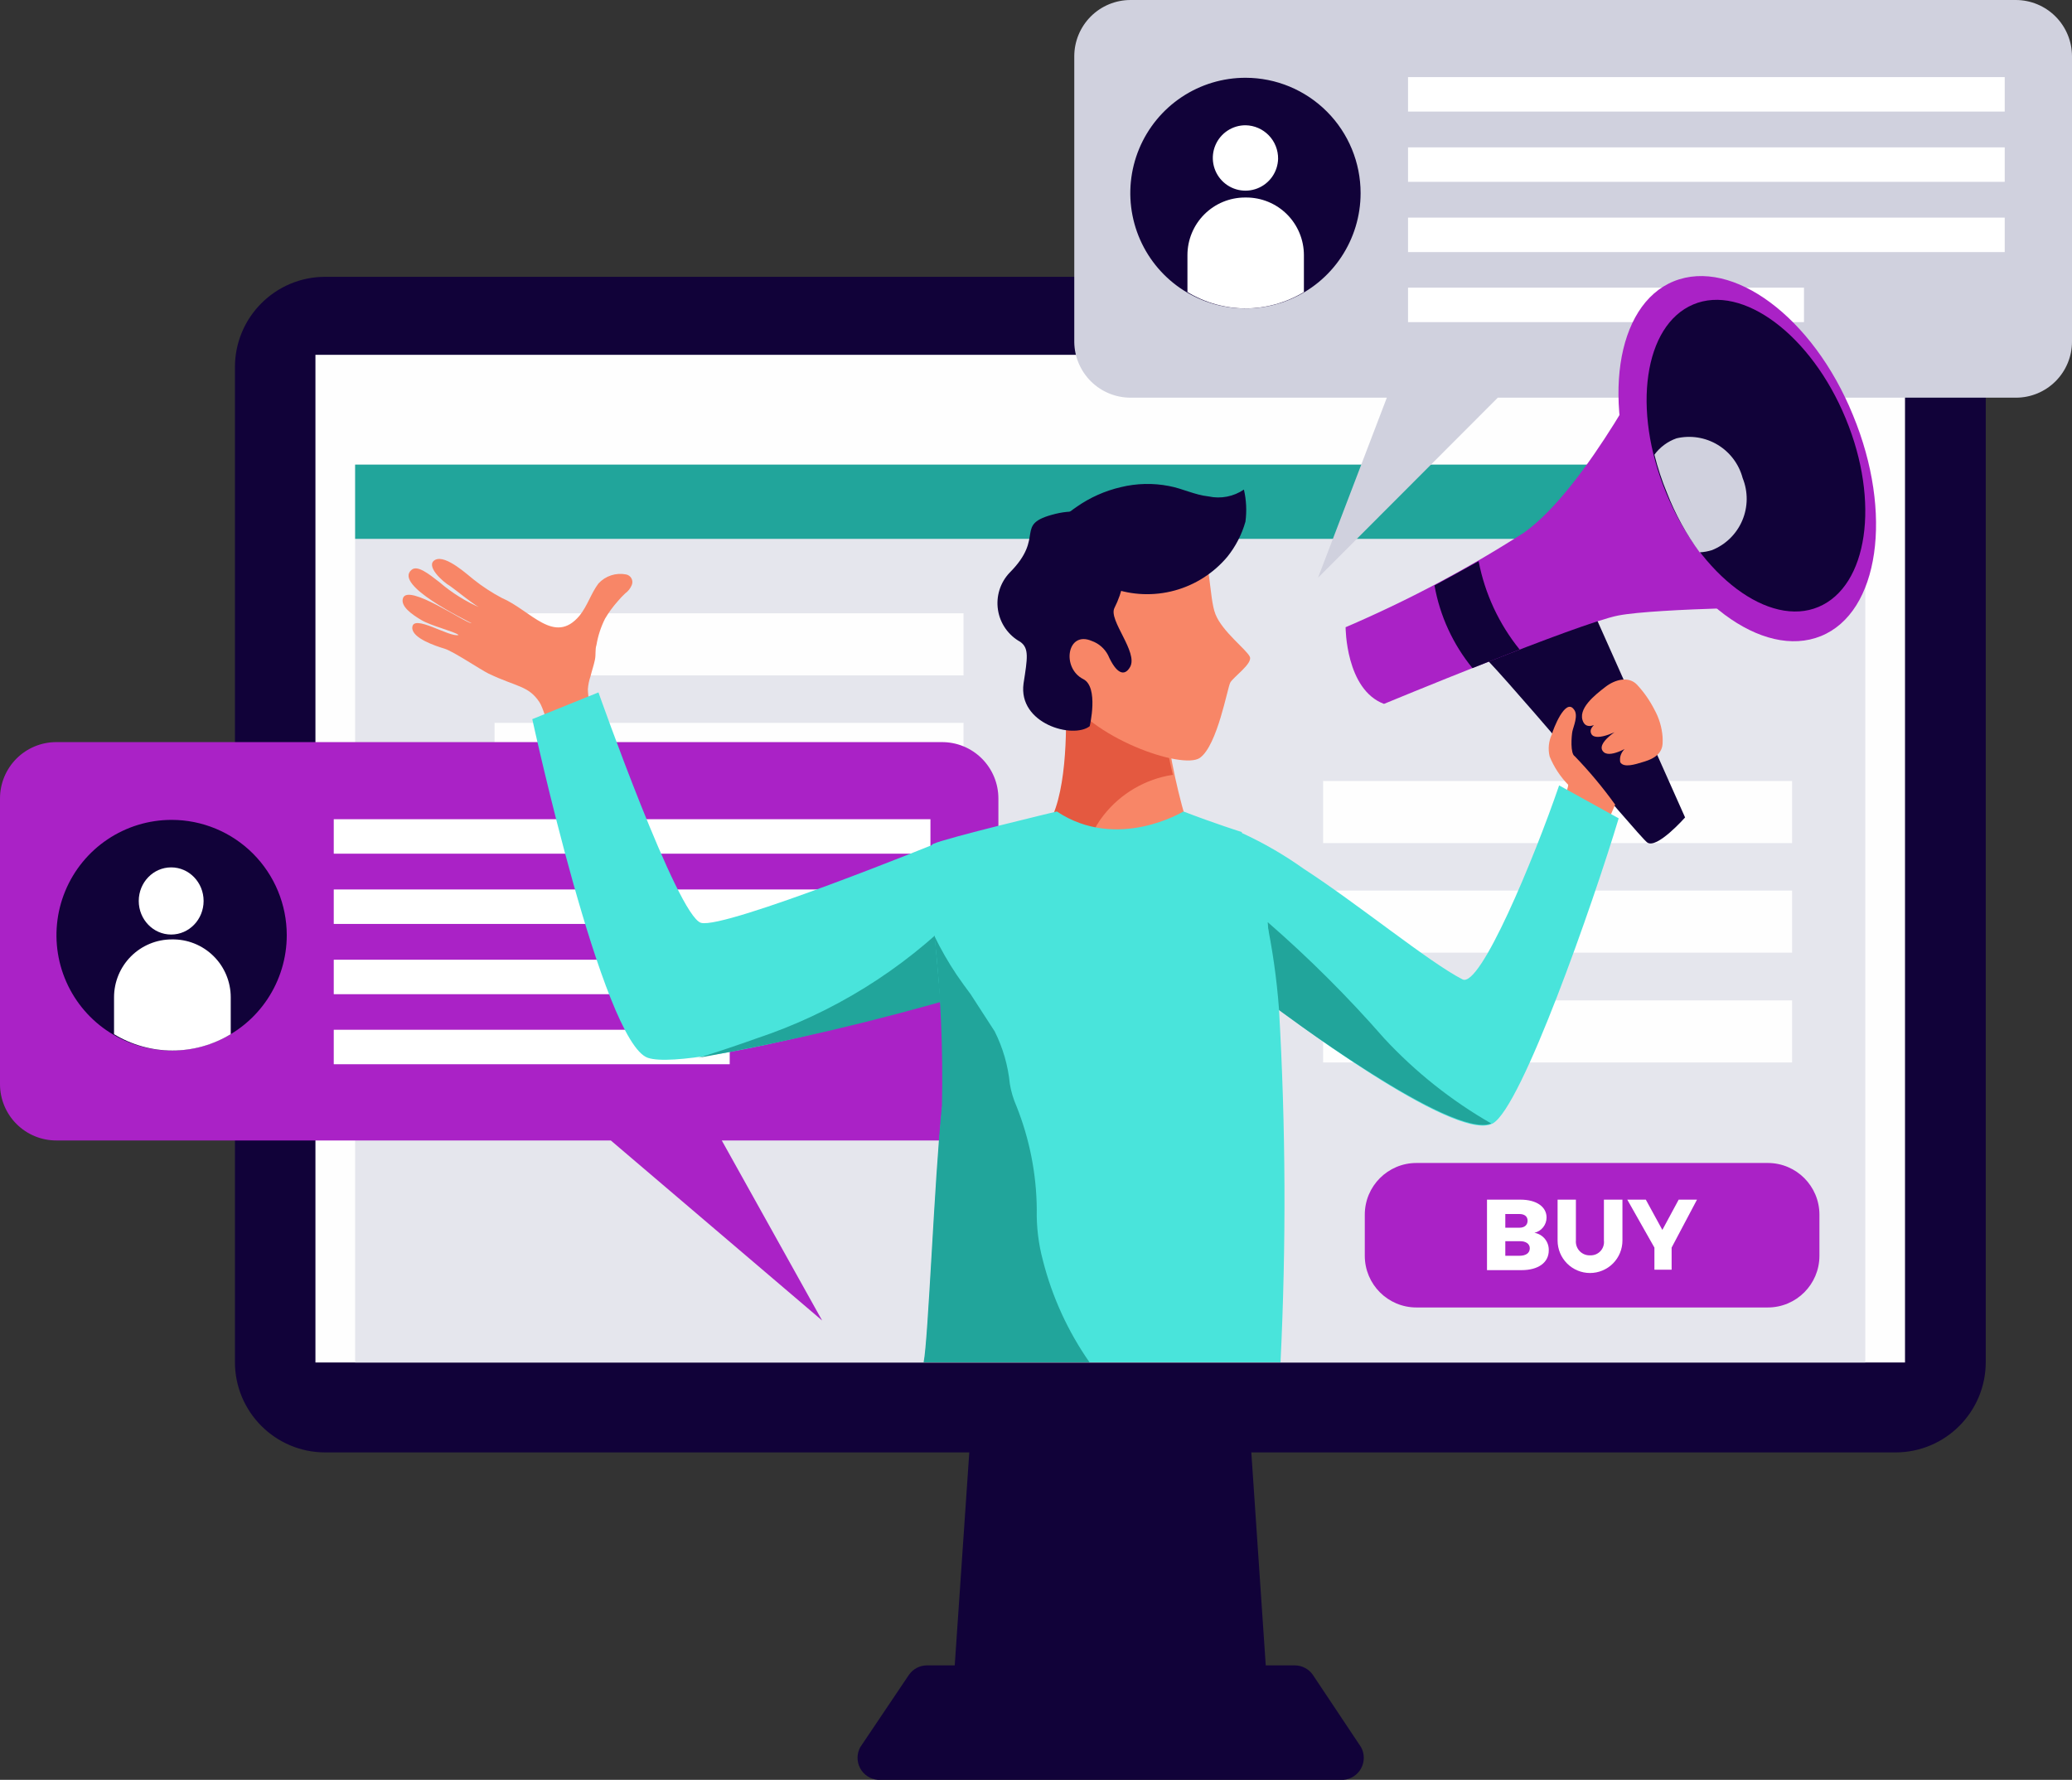 <svg width="362" height="311" viewBox="0 0 362 311" fill="none" xmlns="http://www.w3.org/2000/svg">
<rect x="0" y="0" width="362" height="311" fill="#333333" stroke="none"/>
<g clip-path="url(#clip0)">
<path d="M221.985 303.473H165.949L170.574 235.799H217.399L221.985 303.473Z" fill="#110239"/>
<path d="M229.347 292.623C229 292.135 228.544 291.734 228.015 291.453C227.487 291.171 226.9 291.017 226.302 291.002H161.864C161.266 291.017 160.679 291.171 160.151 291.453C159.622 291.734 159.167 292.135 158.82 292.623L150.302 305.286C149.992 305.849 149.827 306.481 149.822 307.125C149.817 307.768 149.973 308.403 150.276 308.971C150.578 309.538 151.018 310.021 151.554 310.376C152.091 310.73 152.707 310.944 153.347 310.999H234.742C235.382 310.944 235.999 310.73 236.535 310.376C237.071 310.021 237.511 309.538 237.813 308.971C238.116 308.403 238.272 307.768 238.267 307.125C238.263 306.481 238.098 305.849 237.787 305.286L229.347 292.623Z" fill="#110239"/>
<path d="M331.17 48.371H56.808C48.103 48.371 41.045 55.44 41.045 64.16V237.998C41.045 246.718 48.103 253.787 56.808 253.787H331.17C339.875 253.787 346.932 246.718 346.932 237.998V64.16C346.932 55.44 339.875 48.371 331.17 48.371Z" fill="#110239"/>
<path d="M332.825 62H55.111V238.076H332.825V62Z" fill="#FEFEFE"/>
<path d="M325.887 81.186H62.047V238.075H325.887V81.186Z" fill="#E5E6ED"/>
<path d="M325.887 81.186H62.047V94.157H325.887V81.186Z" fill="#21A59B"/>
<path d="M313.095 136.469H231.16V147.317H313.095V136.469Z" fill="#FEFEFE"/>
<path d="M313.095 155.615H231.16V166.463H313.095V155.615Z" fill="#FEFEFE"/>
<path d="M313.095 174.803H231.16V185.651H313.095V174.803Z" fill="#FEFEFE"/>
<path d="M168.339 107.166H86.405V118.014H168.339V107.166Z" fill="#FEFEFE"/>
<path d="M168.339 126.314H86.405V137.162H168.339V126.314Z" fill="#FEFEFE"/>
<path d="M164.524 129.674H9.828C7.221 129.674 4.721 130.711 2.878 132.557C1.035 134.404 0 136.907 0 139.518L0 189.473C0.01 192.077 1.05 194.571 2.892 196.409C4.734 198.247 7.228 199.279 9.828 199.279H106.715L143.636 230.741L126.101 199.279H164.64C167.236 199.279 169.726 198.245 171.562 196.407C173.398 194.568 174.429 192.074 174.429 189.473V139.518C174.429 138.219 174.172 136.933 173.674 135.733C173.175 134.534 172.444 133.445 171.523 132.53C170.603 131.615 169.51 130.891 168.309 130.401C167.108 129.911 165.821 129.664 164.524 129.674Z" fill="#AA22C6"/>
<path d="M162.558 143.146H58.31V149.169H162.558V143.146Z" fill="white"/>
<path d="M162.558 155.422H58.31V161.444H162.558V155.422Z" fill="white"/>
<path d="M162.558 167.699H58.31V173.722H162.558V167.699Z" fill="white"/>
<path d="M127.488 179.938H58.31V185.96H127.488V179.938Z" fill="white"/>
<path d="M50.1 163.413C50.1 167.399 48.92 171.295 46.709 174.609C44.499 177.923 41.357 180.506 37.681 182.031C34.005 183.556 29.96 183.955 26.058 183.178C22.155 182.4 18.57 180.481 15.757 177.663C12.944 174.845 11.027 171.254 10.251 167.345C9.475 163.436 9.873 159.384 11.396 155.702C12.919 152.019 15.497 148.872 18.806 146.658C22.114 144.444 26.003 143.262 29.982 143.262C35.318 143.262 40.435 145.385 44.208 149.164C47.98 152.943 50.1 158.069 50.1 163.413Z" fill="#110239"/>
<path d="M29.907 163.298C33.035 163.298 35.572 160.671 35.572 157.43C35.572 154.19 33.035 151.562 29.907 151.562C26.778 151.562 24.241 154.19 24.241 157.43C24.241 160.671 26.778 163.298 29.907 163.298Z" fill="white"/>
<path d="M30.022 164.148C27.344 164.148 24.775 165.214 22.882 167.111C20.988 169.008 19.924 171.58 19.924 174.263V180.71C22.998 182.577 26.523 183.565 30.118 183.565C33.712 183.565 37.238 182.577 40.312 180.71V174.263C40.312 172.918 40.044 171.587 39.525 170.347C39.006 169.107 38.245 167.983 37.286 167.042C36.328 166.1 35.192 165.359 33.945 164.862C32.697 164.365 31.364 164.123 30.022 164.148Z" fill="white"/>
<path d="M352.211 0H197.515C194.908 0 192.408 1.037 190.565 2.883C188.722 4.729 187.687 7.233 187.687 9.844V59.799C187.727 62.383 188.781 64.847 190.619 66.66C192.458 68.473 194.935 69.489 197.515 69.489H242.297L230.273 100.951L261.683 69.489H352.211C354.808 69.489 357.298 68.456 359.133 66.617C360.969 64.778 362 62.284 362 59.683V9.844C362 7.24 360.97 4.742 359.136 2.897C357.301 1.052 354.811 0.01 352.211 0V0Z" fill="#D0D1DE"/>
<path d="M350.246 13.473H245.997V19.495H350.246V13.473Z" fill="white"/>
<path d="M350.246 25.75H245.997V31.772H350.246V25.75Z" fill="white"/>
<path d="M350.246 38.025H245.997V44.048H350.246V38.025Z" fill="white"/>
<path d="M315.175 50.264H245.997V56.286H315.175V50.264Z" fill="white"/>
<path d="M237.711 33.742C237.711 37.729 236.53 41.627 234.318 44.941C232.106 48.256 228.962 50.839 225.283 52.363C221.605 53.887 217.558 54.284 213.655 53.503C209.751 52.722 206.167 50.799 203.355 47.977C200.543 45.155 198.63 41.561 197.858 37.649C197.086 33.738 197.49 29.685 199.019 26.003C200.547 22.322 203.132 19.177 206.445 16.967C209.758 14.758 213.652 13.582 217.632 13.59C222.961 13.6 228.068 15.728 231.832 19.506C235.597 23.284 237.711 28.404 237.711 33.742Z" fill="#110239"/>
<path d="M223.297 27.757C223.266 28.881 222.905 29.972 222.259 30.892C221.612 31.811 220.709 32.52 219.662 32.927C218.615 33.335 217.471 33.424 216.374 33.183C215.277 32.943 214.276 32.383 213.495 31.574C212.714 30.765 212.189 29.744 211.986 28.637C211.782 27.531 211.909 26.389 212.351 25.355C212.793 24.32 213.529 23.44 214.469 22.823C215.408 22.207 216.508 21.882 217.631 21.889C219.158 21.919 220.61 22.553 221.672 23.653C222.733 24.752 223.317 26.227 223.297 27.757Z" fill="white"/>
<path d="M217.709 34.512H217.516C214.849 34.512 212.29 35.573 210.404 37.463C208.517 39.352 207.458 41.915 207.458 44.588V51.035C210.527 52.894 214.045 53.881 217.632 53.891C221.218 53.87 224.732 52.883 227.806 51.035V44.588C227.806 43.261 227.545 41.948 227.037 40.723C226.529 39.498 225.785 38.385 224.847 37.449C223.908 36.513 222.795 35.772 221.57 35.268C220.345 34.764 219.033 34.507 217.709 34.512Z" fill="white"/>
<path d="M308.855 203.215H247.462C242.481 203.215 238.443 207.259 238.443 212.248V219.429C238.443 224.418 242.481 228.462 247.462 228.462H308.855C313.835 228.462 317.873 224.418 317.873 219.429V212.248C317.873 207.259 313.835 203.215 308.855 203.215Z" fill="#AA22C6"/>
<path d="M270.2 212.75C270.198 213.368 269.988 213.968 269.603 214.452C269.218 214.935 268.681 215.274 268.08 215.414C268.801 215.535 269.453 215.916 269.914 216.484C270.375 217.053 270.614 217.77 270.585 218.502C270.585 220.625 268.735 221.938 265.845 221.938H259.794V209.623H265.652C268.427 209.623 270.2 210.858 270.2 212.75ZM266.885 213.29C266.885 212.557 266.346 212.132 265.459 212.132H262.993V214.526H265.459C266.346 214.526 266.885 214.063 266.885 213.29ZM267.271 218.116C267.271 217.344 266.577 216.842 265.459 216.881H262.993V219.429H265.459C266.577 219.429 267.271 218.965 267.271 218.116Z" fill="white"/>
<path d="M277.831 219.351C278.165 219.365 278.499 219.306 278.808 219.178C279.117 219.05 279.394 218.856 279.622 218.61C279.849 218.364 280.02 218.072 280.123 217.753C280.227 217.435 280.26 217.098 280.221 216.765V209.623H283.458V216.765C283.458 218.27 282.861 219.713 281.799 220.778C280.736 221.842 279.295 222.44 277.793 222.44C276.29 222.44 274.849 221.842 273.787 220.778C272.724 219.713 272.127 218.27 272.127 216.765V209.623H275.326V216.765C275.298 217.105 275.343 217.447 275.458 217.769C275.573 218.09 275.755 218.383 275.993 218.628C276.23 218.873 276.517 219.064 276.834 219.189C277.151 219.314 277.491 219.369 277.831 219.351Z" fill="white"/>
<path d="M292.05 218V221.861H289.044V218L284.303 209.623H287.541L290.431 214.912L293.283 209.623H296.482L292.05 218Z" fill="white"/>
<path d="M203.332 123.11C199.238 123.845 195.065 124.027 190.923 123.651C189.436 123.514 187.973 123.19 186.568 122.686C186.76 127.859 186.799 140.019 183.138 145.038C183.138 145.038 184.448 150.983 195.201 151.176C205.953 151.369 207.186 143.223 207.186 143.223C205.265 136.657 203.974 129.922 203.332 123.11Z" fill="#F88667"/>
<path d="M183.177 145.232V145.656C183.271 145.874 183.388 146.081 183.524 146.274C183.701 146.543 183.894 146.8 184.102 147.046C184.672 147.704 185.334 148.276 186.068 148.745C186.535 149.041 187.024 149.299 187.532 149.517H187.764C188.376 149.782 189.007 150.002 189.652 150.173C189.939 147.348 191.037 144.666 192.812 142.452C195.803 138.642 200.13 136.116 204.914 135.387C203.885 131.22 203.227 126.97 202.948 122.686C198.854 123.421 194.68 123.603 190.538 123.227C189.052 123.09 187.589 122.766 186.183 122.262C186.376 127.435 186.415 139.595 182.753 144.614L183.177 145.232Z" fill="#E45940"/>
<path d="M188.457 94.041C188.457 94.041 206.069 88.829 208.882 93.115C211.696 97.4 211.156 104.271 212.351 107.321C213.546 110.371 217.862 113.575 218.363 114.772C218.864 115.969 215.434 118.324 214.933 119.289C214.432 120.254 212.698 130.214 209.653 132.414C206.609 134.615 190.152 128.785 186.106 121.026C182.059 113.266 183.716 96.512 188.457 94.041Z" fill="#F88667"/>
<path d="M196.551 97.13C196.766 100.278 196.127 103.426 194.701 106.24C193.622 108.364 198.902 113.961 197.437 116.548C196.474 118.247 195.048 117.783 193.583 114.463C192.977 113.309 191.959 112.427 190.731 111.993C186.415 110.14 185.413 116.741 189.267 118.671C192.003 120.061 190.384 126.894 190.384 126.894C187.455 129.172 177.859 126.469 178.823 119.443C179.516 114.965 179.825 113.267 178.244 112.147C177.213 111.576 176.326 110.775 175.652 109.807C174.978 108.838 174.534 107.728 174.356 106.561C174.177 105.394 174.268 104.201 174.621 103.075C174.975 101.949 175.581 100.918 176.395 100.064C182.792 93.655 176.934 91.648 184.372 89.795C191.81 87.942 198.092 92.652 196.551 97.13Z" fill="#110239"/>
<path d="M183.333 93.384C183.756 91.763 186.685 89.523 188.111 88.558C190.438 86.931 193.055 85.765 195.819 85.123C198.586 84.448 201.465 84.382 204.259 84.93C206.687 85.393 208.691 86.474 211.158 86.744C212.213 86.973 213.304 86.985 214.364 86.779C215.424 86.573 216.431 86.154 217.324 85.547C217.75 87.382 217.841 89.278 217.594 91.145C216.964 93.383 215.889 95.471 214.434 97.283C212.033 100.146 208.815 102.206 205.213 103.186C201.61 104.166 197.795 104.019 194.278 102.765C191.169 101.873 188.453 99.955 186.57 97.322C185.696 95.853 184.604 94.525 183.333 93.384Z" fill="#110239"/>
<path d="M277.483 104.889L294.402 142.837C294.402 142.837 289.43 148.473 287.773 147.199C286.116 145.926 260.564 115.235 258.059 113.613C255.554 111.992 277.483 104.889 277.483 104.889Z" fill="#110239"/>
<path d="M235.09 109.599C235.09 109.599 235.09 120.486 241.796 122.995C241.796 122.995 275.903 108.866 282.724 107.553C289.546 106.24 314.519 106.009 314.519 106.009L289.43 60.957C289.43 60.957 277.367 85.124 266.307 93.038C256.375 99.412 245.934 104.951 235.09 109.599Z" fill="#AA22C6"/>
<path d="M257.251 116.741L265.498 113.499C261.879 109.019 259.417 103.715 258.33 98.057C255.748 99.524 253.089 100.952 250.622 102.303C251.564 107.604 253.846 112.575 257.251 116.741Z" fill="#110239"/>
<path d="M323.732 72.538C330.823 89.679 328.318 107.012 318.143 111.143C307.969 115.274 293.941 104.889 286.811 87.748C279.681 70.608 282.225 53.274 292.438 49.144C302.651 45.013 316.756 55.398 323.732 72.538Z" fill="#AA22C6"/>
<path d="M322.46 73.118C328.51 87.71 326.314 102.419 317.719 106.047C309.125 109.676 297.101 100.72 291.089 86.127C285.076 71.535 287.235 56.826 295.829 53.198C304.423 49.569 316.447 58.525 322.46 73.118Z" fill="#110239"/>
<path d="M275.131 132.144C274.322 131.681 274.553 128.631 274.707 127.82C274.862 127.009 275.825 124.963 274.977 123.96C273.474 121.875 271.316 127.511 271.123 128.322C270.562 129.528 270.426 130.889 270.738 132.182C271.489 134.023 272.588 135.701 273.975 137.124C273.975 137.664 273.667 138.243 273.436 138.861C274.844 139.486 276.221 140.182 277.559 140.946C279.178 141.911 279.101 143.069 280.642 144.15L282.184 140.598C280.038 137.614 277.681 134.789 275.131 132.144Z" fill="#F88667"/>
<path d="M286.04 119.676C284.575 118.093 282.186 118.711 280.49 120.023C278.794 121.336 275.441 123.884 276.636 126.2C277.831 128.516 282.301 123.961 282.301 123.961C280.49 125.505 277.214 126.74 278.023 128.246C278.833 129.752 283.149 127.551 284.074 126.856C283.149 127.088 278.447 129.945 280.22 131.45C281.492 132.493 284.961 130.331 286.001 129.597C284.614 130.022 282.725 131.257 283.072 133.187C283.689 134.23 285.77 133.535 286.926 133.187C288.082 132.84 290.318 132.184 290.472 129.983C290.492 129.585 290.492 129.185 290.472 128.786C290.35 127.106 289.863 125.472 289.046 123.999C288.246 122.427 287.234 120.973 286.04 119.676Z" fill="#F88667"/>
<path d="M106.677 132.338C105.861 131.017 105.201 129.605 104.712 128.13C104.288 126.895 103.979 125.582 103.555 124.27C103.014 123.054 102.726 121.74 102.707 120.409C102.765 119.646 102.92 118.893 103.17 118.17C103.401 117.205 103.748 116.24 103.941 115.275C104.133 114.31 103.941 113.537 104.211 112.688C104.478 111.09 104.985 109.541 105.714 108.094C106.345 107.02 107.08 106.012 107.91 105.083C108.317 104.592 108.754 104.128 109.221 103.693C109.737 103.324 110.138 102.815 110.377 102.226C110.455 102.04 110.491 101.838 110.481 101.636C110.471 101.434 110.416 101.237 110.319 101.059C110.223 100.881 110.088 100.727 109.925 100.609C109.761 100.49 109.573 100.409 109.375 100.373C108.504 100.204 107.604 100.26 106.761 100.537C105.917 100.814 105.159 101.303 104.557 101.956C103.247 103.693 102.669 105.817 101.243 107.592C96.85 112.804 92.764 106.666 87.639 104.465C85.911 103.552 84.273 102.479 82.744 101.261C81.819 100.566 77.888 96.86 76.038 97.825C74.188 98.79 77.349 101.686 78.659 102.419C79.16 102.728 83.515 106.28 84.093 106.28C81.433 105.147 78.964 103.61 76.77 101.724C74.844 100.219 72.917 98.713 71.915 99.563C68.639 102.226 81.395 108.326 82.397 108.905C81.318 108.905 71.337 101.917 70.412 104.504C69.91 105.932 71.953 107.361 73.649 108.364C75.344 109.368 79.353 110.333 80.123 110.951C78.62 111.491 72.03 107.09 72.03 109.716C72.03 111.53 76.115 112.881 77.657 113.344C79.198 113.808 83.939 117.012 85.365 117.707C90.298 120.062 92.34 119.791 94.267 122.725C95.501 124.617 97.697 134.577 99.509 138.167L106.677 132.338Z" fill="#F88667"/>
<path d="M272.396 137.24C268.003 150.057 258.599 172.718 255.516 171.135C249.696 168.163 237.171 157.894 227.806 151.833C224.39 149.396 220.751 147.29 216.938 145.54L223.451 176.424C223.451 176.424 254.283 199.896 260.796 196.306C265.883 193.487 278.37 157.701 282.802 142.992L272.396 137.24Z" fill="#49E4DB"/>
<path d="M241.834 181.443C235.521 174.217 228.723 167.432 221.485 161.137L222.525 175.807C222.525 175.807 253.627 199.24 260.525 196.306C253.582 192.324 247.281 187.313 241.834 181.443Z" fill="#21A59B"/>
<path d="M164.563 146.969C164.563 146.969 126.601 162.411 122.478 161.253C118.354 160.095 104.557 120.988 104.557 120.988L92.995 125.659C92.995 125.659 105.289 182.177 113.19 184.841C121.09 187.504 168.262 173.722 168.262 173.722C168.545 164.659 167.294 155.614 164.563 146.969Z" fill="#49E4DB"/>
<path d="M132.19 181.442C128.838 182.639 125.408 183.797 122.016 184.839C137.615 182.039 153.052 178.405 168.263 173.953C168.419 169.151 168.148 164.345 167.454 159.592C157.564 169.533 145.487 177.017 132.19 181.442Z" fill="#21A59B"/>
<path d="M304.461 83.541C303.815 81.104 302.246 79.014 300.088 77.717C297.929 76.419 295.35 76.016 292.899 76.593C291.358 77.137 290.015 78.132 289.045 79.449C289.608 81.728 290.342 83.96 291.242 86.128C292.676 89.827 294.594 93.319 296.946 96.513C297.679 96.478 298.404 96.348 299.104 96.127C300.282 95.655 301.356 94.955 302.264 94.067C303.172 93.178 303.895 92.119 304.393 90.949C304.891 89.78 305.153 88.523 305.165 87.252C305.176 85.981 304.937 84.72 304.461 83.541Z" fill="#D0D1DE"/>
<path d="M164.639 193.255C163.29 206.419 162.249 234.176 161.44 238.037H223.72C224.726 217.457 224.636 196.839 223.45 176.269C222.658 165.73 220.468 155.344 216.937 145.385C216.937 145.385 212.273 143.918 206.762 141.795C206.762 141.795 195.2 148.821 184.641 141.795C184.641 141.795 165.371 146.389 163.02 147.47C160.669 148.551 166.065 179.164 164.639 193.255Z" fill="#49E4DB"/>
<path d="M181.135 211.322C181.084 205.144 179.881 199.03 177.59 193.294C177.048 192.06 176.66 190.763 176.434 189.434C176.125 186.22 175.223 183.091 173.774 180.207L169.574 173.721C168.803 172.679 167.994 171.598 167.107 170.286C165.671 168.137 164.384 165.893 163.253 163.568C164.346 173.424 164.783 183.342 164.564 193.255C163.215 206.42 162.174 234.176 161.365 238.037H190.346C186.588 232.658 183.833 226.641 182.215 220.279C181.431 217.36 181.067 214.344 181.135 211.322Z" fill="#21A59B"/>
</g>
<defs>
<clipPath id="clip0">
<rect width="362" height="311" fill="white"/>
</clipPath>
</defs>
</svg>
